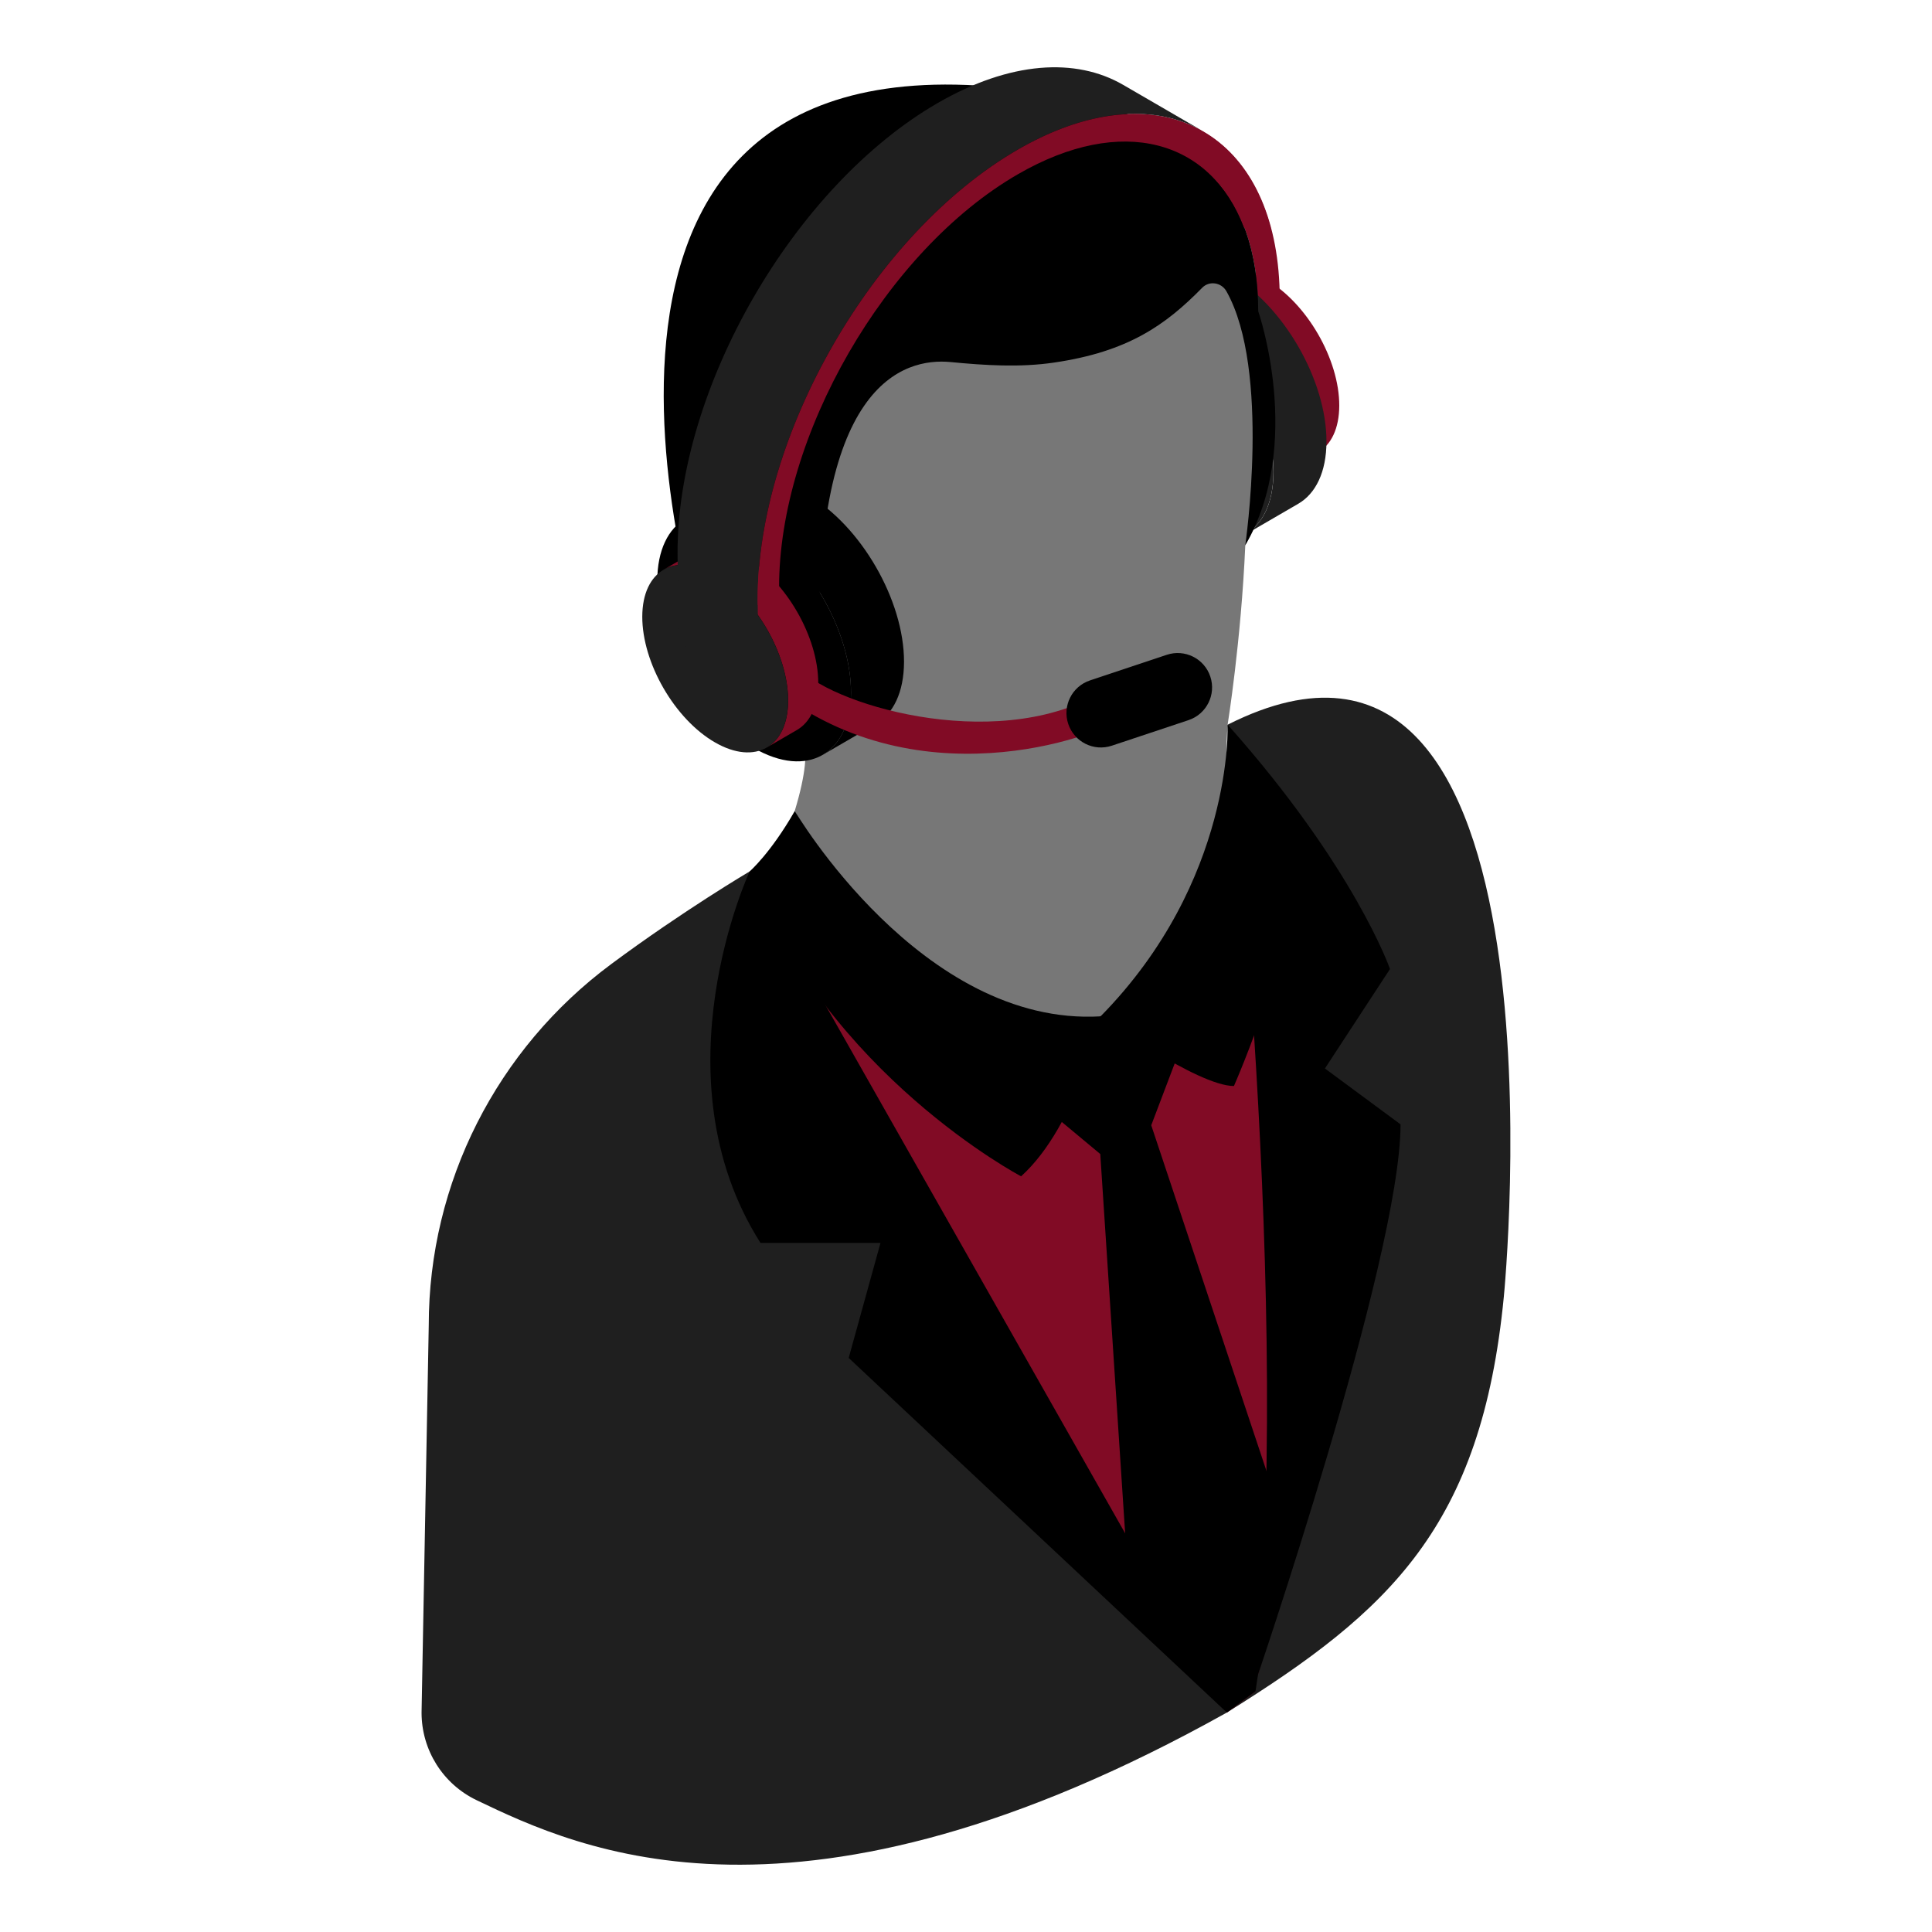 <svg xmlns="http://www.w3.org/2000/svg" xmlns:svgjs="http://svgjs.com/svgjs" xmlns:xlink="http://www.w3.org/1999/xlink" width="288" height="288"><svg xmlns="http://www.w3.org/2000/svg" width="288" height="288" enable-background="new 0 0 50 50" viewBox="0 0 50 50"><path fill="#810b25" d="M33.12,7.734c-0.011-4.008-2.678-5.78-6.074-4.226v0.645         c3.09-1.381,5.507,0.247,5.517,3.903l0.232-0.13l0.351,0.819L33.12,7.734z" class="colorfff svgShape"/><path fill="#810b25" d="M31.436,7.11c0.343-0.199,0.818-0.171,1.343,0.132            c1.042,0.602,1.884,2.06,1.881,3.257c-0.002,0.595-0.212,1.014-0.55,1.21L33.5,12.063            c0.339-0.197,0.549-0.615,0.55-1.21c0.003-1.198-0.838-2.656-1.881-3.258            c-0.524-0.303-1-0.331-1.343-0.132L31.436,7.11z" class="colorfff svgShape"/><path fill="#1f1f1f" d="M30.046,6.927c0.456-0.265,1.087-0.227,1.784,0.175        c1.385,0.8,2.503,2.737,2.499,4.328c-0.002,0.79-0.281,1.347-0.731,1.608l-1.372,0.797        c0.45-0.262,0.729-0.818,0.731-1.608c0.005-1.591-1.114-3.529-2.499-4.328        c-0.697-0.402-1.328-0.44-1.784-0.175L30.046,6.927z" class="color810b25 svgShape"/><path fill="#1f1f1f" d="M30.457,7.899c-1.385-0.8-2.511-0.158-2.515,1.433         c-0.005,1.591,1.114,3.528,2.499,4.328c1.385,0.8,2.511,0.158,2.515-1.433         C32.961,10.636,31.842,8.699,30.457,7.899z" class="color810b25 svgShape"/><path d="M30.395,8.793c-0.955-0.551-1.732-0.109-1.735,0.989         c-0.003,1.097,0.768,2.433,1.723,2.985c0.955,0.551,1.732,0.109,1.735-0.988         C32.122,10.681,31.35,9.345,30.395,8.793z" class="color000 svgShape"/><path d="M30.629,12.479c-0.955-0.551-1.726-1.887-1.723-2.985         c0.001-0.309,0.063-0.566,0.173-0.763c-0.259,0.198-0.417,0.558-0.418,1.051         c-0.003,1.097,0.768,2.433,1.723,2.985c0.686,0.396,1.28,0.279,1.561-0.225         C31.627,12.785,31.156,12.783,30.629,12.479z" class="color000 svgShape"/><g class="color000 svgShape"><path fill="#1f1f1f" d="M28.678,2.876c1.115,0.647,1.807,2.023,1.812,3.974l0.026,1.011l2.073,1.204      l-0.026-1.008c-0.005-1.953-0.697-3.329-1.812-3.976L28.678,2.876z" class="color810b25 svgShape"/></g><g class="color000 svgShape"><path fill="#777" d="M32.228,14.114c-0.109,2.486-0.457,4.64-0.457,4.64        c-0.17,2.339,0.458,4.075-0.201,4.712c-0.037,1.906-0.631,4.418-0.631,4.418l-6.414,0.368        l-3.957-7.265c0.606-2.007,0.048-2.041-0.101-2.765c-0.03-0.145-0.051-0.223-0.051-0.223        c0.46,2.183-1.07-7.251,0.805-10.32C22.836,5.039,32.132,5.207,32.61,8.375        C33.061,10.846,33.025,11.994,32.228,14.114z" class="colord9ddf6 svgShape"/><path d="M32.563,8.055c-0.004-1.564-0.449-2.756-1.199-3.501      c-1.002-0.997-1.74-1.932-5.464-2.294c-13.04-1.268-7.596,14.785-7.596,14.785l2.919,0.195      c-0.273-7.337,2.175-7.986,3.378-7.87c0.894,0.086,1.793,0.144,2.681,0.013      c1.92-0.282,2.887-0.975,3.832-1.937c0.184-0.187,0.496-0.137,0.625,0.091      c1.153,2.041,0.488,6.577,0.488,6.577C33.756,11.486,32.563,8.055,32.563,8.055z" class="color000 svgShape"/></g><g class="color000 svgShape"><path d="M19.113,14.999c0.456-0.265,1.087-2.599,1.784-2.197              c1.385,0.8,2.503,2.737,2.499,4.328c-0.002,0.79-0.281,1.347-0.731,1.608l-1.372,0.797              c0.45-0.262,0.729-0.818,0.731-1.608c0.005-1.591-1.114-3.529-2.499-4.328              c-0.697-0.402-1.328-0.44-1.784-0.175L19.113,14.999z" class="color000 svgShape"/><path d="M19.525,13.599c-1.385-0.8-2.511-0.158-2.515,1.433               c-0.005,1.591,1.114,3.528,2.499,4.328c1.385,0.8,2.511,0.158,2.515-1.433               C22.028,16.336,20.91,14.399,19.525,13.599z" class="color000 svgShape"/><path fill="#810b25" d="M17.952,14.292c0.343-0.199,0.818-0.171,1.343,0.132              c1.042,0.602,1.884,2.06,1.881,3.257c-0.002,0.595-0.212,1.014-0.55,1.21l-0.779,0.453              c0.339-0.197,0.549-0.615,0.55-1.21c0.003-1.198-0.838-2.656-1.881-3.258              c-0.524-0.303-1-0.331-1.343-0.132L17.952,14.292z" class="colorfff svgShape"/><g class="color000 svgShape"><path fill="#1f1f1f" d="M18.515,14.877c-1.042-0.602-1.889-0.119-1.893,1.079            c-0.003,1.198,0.838,2.656,1.881,3.257c1.042,0.602,1.89,0.119,1.893-1.079            C20.399,16.937,19.557,15.479,18.515,14.877z" class="color810b25 svgShape"/></g><g class="color000 svgShape"><path fill="#1f1f1f" d="M17.535,14.329l0.026,2.284l2.073,1.204l-0.026-2.282             c-0.013-4.282,3.008-9.514,6.733-11.665c1.875-1.081,3.577-1.18,4.806-0.467l-2.075-1.204             c-1.227-0.715-2.929-0.616-4.804,0.467C20.543,4.818,17.522,10.05,17.535,14.329z" class="color810b25 svgShape"/></g><g class="color000 svgShape"><path fill="#810b25" d="M26.342,3.871c-3.726,2.151-6.746,7.383-6.734,11.664l0.003,0.126h0.564      l-0.012-0.447c-0.011-3.929,2.762-8.731,6.181-10.705c2.695-1.556,4.992-0.889,5.853,1.384h0.688      C32.112,3.007,29.472,2.064,26.342,3.871z" class="colorfff svgShape"/></g></g><g class="color000 svgShape"><path fill="#1f1f1f" d="M31.771,18.755c0,0,0.276,8.174-2.942,8.938c-3.907,0.928-6.128-4.485-9.43-5.139     c0,0-1.704,1.004-3.58,2.396c-2.962,2.198-4.723,5.66-4.723,9.349l-0.186,10.023     c0,0.97,0.552,1.849,1.427,2.268c2.645,1.269,8.311,3.932,19.412-2.268     c0,0,0.011-0.007,0.032-0.02c4.176-2.607,6.561-4.786,7.138-10.744     C38.92,33.557,40.837,14.182,31.771,18.755z" class="color810b25 svgShape"/><path fill="#810b25" d="M32.536,20.01c-0.106,0.035-0.21,0.064-0.32,0.107         c-0.177,2.07-1.192,4.74-3.733,6.185c0,0-2.911,1.689-6.419-1.965         c-0.83-0.013-1.715-1.596-2.666-1.784c0,0,8.562,17.359,12.351,21.767         c0,0,0.295-0.207,0.742-0.548l-0.049-0.095C32.442,43.678,35.739,34.759,32.536,20.01z" class="colorfff svgShape"/><polygon points="31.511 24.595 29.794 29.122 33.165 39.234 32.492 43.773 31.75 44.321 29.203 40.967 28.475 29.866 25.928 27.744" class="color000 svgShape"/><path d="M31.771,18.755c0,0,0.164,4.037-3.288,7.548c0,0,2.503,1.803,3.451,1.803           c0,0,1.757-3.987,1.489-5.918S32.101,20.451,31.771,18.755z" class="color000 svgShape"/><path d="M19.399,22.554c0,0,0.543-0.469,1.17-1.566c0,0,3.279,5.584,7.915,5.315           c0,0-0.586,2.808-2.058,4.14C26.426,30.443,21.413,27.81,19.399,22.554z" class="color000 svgShape"/><g class="color000 svgShape"><path d="M19.681 32.166h3.106l-.823 2.977 9.787 9.178-12.351-21.767C19.399 22.554 16.937 27.844 19.681 32.166zM35.973 25.078c0 0-.917-2.638-4.201-6.323 0 0 1.741 15.431.671 24.923 0 0 3.803-11.106 3.803-14.58l-1.957-1.446L35.973 25.078z" class="color000 svgShape"/></g><g class="color000 svgShape"><path fill="#810b25" d="M28.685,17.803c-2.637,1.733-6.996,0.519-8.001-0.491     c-0.146,0.345,0.04,0.556-0.115,0.899c3.897,2.576,8.499,0.543,8.337,0.387     C28.811,18.261,28.778,18.14,28.685,17.803z" class="colorfff svgShape"/><path d="M31.323,17.51c-0.155-0.467-0.66-0.719-1.126-0.564L28.209,17.609     c-0.466,0.155-0.719,0.66-0.563,1.126c0.155,0.467,0.66,0.719,1.126,0.564l1.987-0.662     C31.226,18.481,31.478,17.977,31.323,17.51z" class="color000 svgShape"/></g></g></svg></svg>